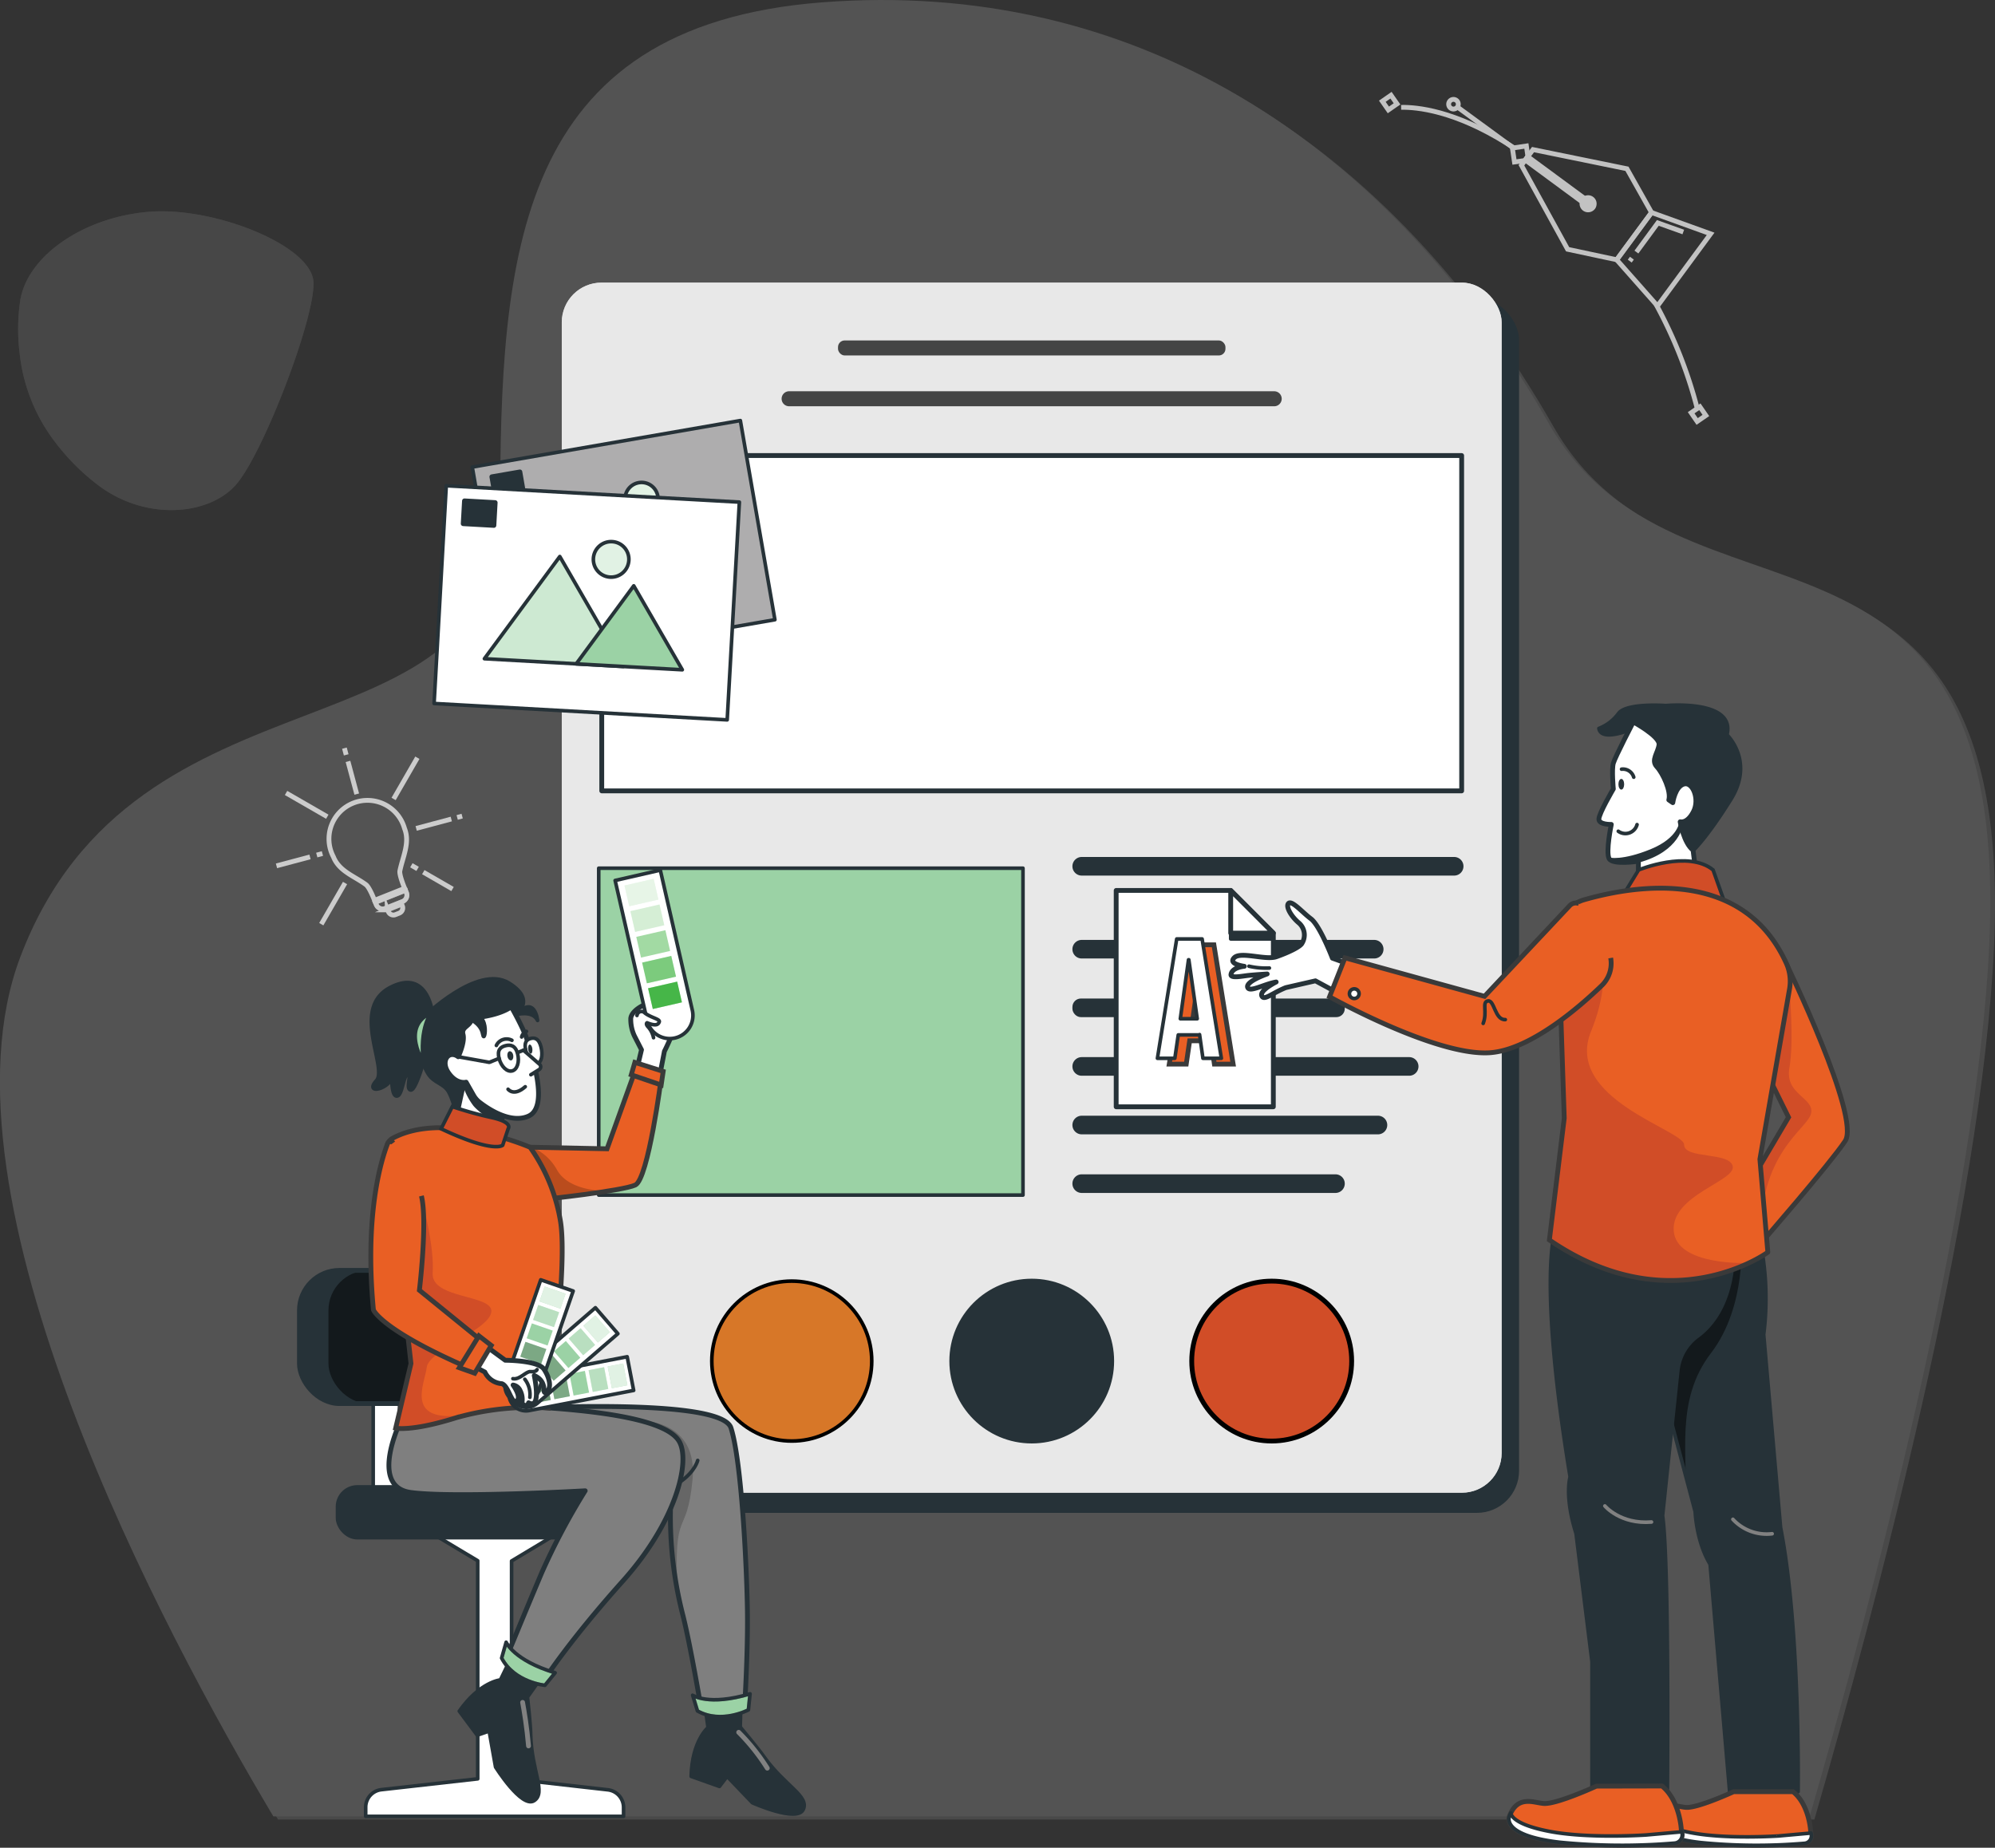 <svg xmlns="http://www.w3.org/2000/svg" xmlns:xlink="http://www.w3.org/1999/xlink" viewBox="0 0 414.61 384.04"><rect x="0" y="0" width="414.61" height="384.04" fill="#333333" stroke="none"/><defs><style>.cls-1,.cls-13{fill:#e8e8e8;}.cls-18,.cls-2,.cls-24,.cls-8{fill:#263238;}.cls-17,.cls-2,.cls-21,.cls-24,.cls-25,.cls-3,.cls-31,.cls-37,.cls-4,.cls-42,.cls-70,.cls-8{stroke:#263238;}.cls-17,.cls-2,.cls-21,.cls-22,.cls-24,.cls-25,.cls-3,.cls-38,.cls-4,.cls-42,.cls-70,.cls-8{stroke-linecap:round;stroke-linejoin:round;}.cls-15,.cls-17,.cls-2,.cls-21,.cls-22,.cls-3,.cls-31,.cls-37,.cls-70{stroke-width:0.75px;}.cls-3,.cls-37,.cls-42,.cls-7{fill:#9bd2a5;}.cls-10,.cls-11,.cls-17,.cls-4,.cls-58,.cls-72{fill:#fff;}.cls-27,.cls-5{fill:#e95f24;}.cls-30,.cls-5{stroke:#3a3a3a;}.cls-15,.cls-16,.cls-30,.cls-31,.cls-37,.cls-5,.cls-78,.cls-79,.cls-80{stroke-miterlimit:10;}.cls-46,.cls-49,.cls-50,.cls-53,.cls-6{fill:#46b649;}.cls-9{opacity:0.16;}.cls-11,.cls-46,.cls-77{opacity:0.7;}.cls-12{clip-path:url(#clip-path);}.cls-13{opacity:0.8;}.cls-14{fill:#444545;}.cls-15{fill:#d77728;}.cls-15,.cls-16{stroke:#000;}.cls-16,.cls-29,.cls-31{fill:#d14d27;}.cls-19{clip-path:url(#clip-path-2);}.cls-20,.cls-50,.cls-72,.cls-79{opacity:0.5;}.cls-21,.cls-22,.cls-25,.cls-30,.cls-38,.cls-78,.cls-79,.cls-80{fill:none;}.cls-22,.cls-38{stroke:#818181;}.cls-23{clip-path:url(#clip-path-3);}.cls-24{stroke-width:0.5px;}.cls-26{fill:#273238;}.cls-28{clip-path:url(#clip-path-4);}.cls-32{clip-path:url(#clip-path-5);}.cls-33{clip-path:url(#clip-path-6);}.cls-34{clip-path:url(#clip-path-7);}.cls-35,.cls-53,.cls-80{opacity:0.2;}.cls-36{clip-path:url(#clip-path-8);}.cls-37,.cls-49,.cls-58,.cls-61{opacity:0.3;}.cls-39{clip-path:url(#clip-path-9);}.cls-40{clip-path:url(#clip-path-10);}.cls-41{clip-path:url(#clip-path-11);}.cls-43{clip-path:url(#clip-path-12);}.cls-44{opacity:0.13;}.cls-45{clip-path:url(#clip-path-13);}.cls-47{opacity:0.23;}.cls-48{clip-path:url(#clip-path-14);}.cls-51{opacity:0.71;}.cls-52{clip-path:url(#clip-path-15);}.cls-54{clip-path:url(#clip-path-16);}.cls-55{clip-path:url(#clip-path-17);}.cls-56{clip-path:url(#clip-path-18);}.cls-57{clip-path:url(#clip-path-19);}.cls-59{clip-path:url(#clip-path-20);}.cls-60{clip-path:url(#clip-path-21);}.cls-62{clip-path:url(#clip-path-22);}.cls-63{clip-path:url(#clip-path-23);}.cls-64{clip-path:url(#clip-path-24);}.cls-65{clip-path:url(#clip-path-25);}.cls-66{clip-path:url(#clip-path-26);}.cls-67{clip-path:url(#clip-path-27);}.cls-68{clip-path:url(#clip-path-28);}.cls-69{clip-path:url(#clip-path-29);}.cls-70{fill:#aeadae;}.cls-71{clip-path:url(#clip-path-30);}.cls-73{clip-path:url(#clip-path-31);}.cls-74{clip-path:url(#clip-path-32);}.cls-75{clip-path:url(#clip-path-33);}.cls-76{opacity:0.1;}.cls-78,.cls-79,.cls-80{stroke:#fff;}</style><clipPath id="clip-path"><rect class="cls-1" x="116.75" y="58.74" width="195.33" height="251.51" rx="8.26"/></clipPath><clipPath id="clip-path-2"><path class="cls-2" d="M337.44,258.09l14.86,56.1s.21,6.19,3.1,10.93l4.06,47.27s3.09,4.75,14.23,0c0,0,.48-33.86-3.64-54.9l-3.51-40.1a60.25,60.25,0,0,0-.62-18.91Z"/></clipPath><clipPath id="clip-path-3"><path class="cls-4" d="M340.5,182.18V179s-5.36.83-6.09-.55.46-7.1.46-7.1-2.58.09-2.58-1.1,3-6.27,3-6.27-.37-4.06,0-5.35,4.15-8.58,4.15-8.58,5.53,3,5.35,4.7-1.75,3.23-.46,4.61,3,5.12,2.49,6.9l.83.57s.46-3.32,2.3-3.87,3.32,3.14,2,5.72-2.77,2.12-2.77,2.12.74,4.42,2.68,5.9l.58,4.61Z"/></clipPath><clipPath id="clip-path-4"><path class="cls-5" d="M371.18,200.17s15.58,32.08,12.28,37-17.54,21.27-17.54,21.27l-5.78-6.6,11.56-19.62-6-12.16S363,210.56,371.18,200.17Z"/></clipPath><clipPath id="clip-path-5"><path class="cls-5" d="M322,257.72l3.09-25.31-1.26-38a7.46,7.46,0,0,1,5.39-7.4c10.48-3,32.92-6.76,42,13.16a9.1,9.1,0,0,1,.7,5.32l-6.17,35.45,1.65,19.33S347.28,275.05,322,257.72Z"/></clipPath><clipPath id="clip-path-6"><rect class="cls-8" x="62.23" y="264.04" width="36.14" height="27.68" rx="8.32"/></clipPath><clipPath id="clip-path-7"><path class="cls-4" d="M100.41,293.11s49.26-3.3,51.5,3.66,3.3,29.23,3.42,38.07-.59,20-.59,20a15.72,15.72,0,0,1-9.07,0s-2.17-12.84-3.74-19.09A82,82,0,0,1,139.65,308s-47.2,7.11-47.46-1.14S100.41,293.11,100.41,293.11Z"/></clipPath><clipPath id="clip-path-8"><path class="cls-3" d="M155.88,352.05l-.34,3.34s-5.63,3-10.59.22l-1-3.27S147.28,354.64,155.88,352.05Z"/></clipPath><clipPath id="clip-path-9"><path class="cls-4" d="M83.43,295s-7,14,1.95,15.2,36.24-.35,36.24-.35a137.55,137.55,0,0,0-9.07,17.12c-3.54,8.37-7.08,17-7.08,17s1.54,4.13,7.78,4.95c0,0,5.07-7.9,16.15-20.27s14.14-24.75,11.79-29-14.62-6.54-34.42-7.45Z"/></clipPath><clipPath id="clip-path-10"><path class="cls-3" d="M115.37,347.68l-2.12,2.6s-6.36-.59-9-5.66l.94-3.3S106.77,345.09,115.37,347.68Z"/></clipPath><clipPath id="clip-path-11"><polygon class="cls-4" points="103.72 236.22 104.78 230.03 96.8 223.16 94.54 233.52 103.72 236.22"/></clipPath><clipPath id="clip-path-12"><path class="cls-5" d="M110.16,238.44l16,.33,6-16.67,5.28,1.85s-2.71,21.1-5.41,22.35-19.22,3-19.22,3S107.69,243.7,110.16,238.44Z"/></clipPath><clipPath id="clip-path-13"><rect class="cls-6" x="130.2" y="183.3" width="6.21" height="4.42" transform="translate(-38.02 34.41) rotate(-12.89)"/></clipPath><clipPath id="clip-path-14"><rect class="cls-6" x="131.42" y="188.64" width="6.21" height="4.42" transform="translate(-39.18 34.81) rotate(-12.89)"/></clipPath><clipPath id="clip-path-15"><rect class="cls-6" x="133.86" y="199.32" width="6.21" height="4.42" transform="translate(-41.5 35.63) rotate(-12.89)"/></clipPath><clipPath id="clip-path-16"><rect class="cls-6" x="135.09" y="204.66" width="6.21" height="4.42" transform="translate(-42.66 36.04) rotate(-12.89)"/></clipPath><clipPath id="clip-path-17"><path class="cls-5" d="M80.41,238.79l5,44.62-3.18,13.42s3.33.75,12.6-2.17a56.13,56.13,0,0,1,19.16-2s4.1-29.71,2.46-39a37.17,37.17,0,0,0-6.28-15.2s-17.78-7.78-28.64-1.84A2.22,2.22,0,0,0,80.41,238.79Z"/></clipPath><clipPath id="clip-path-18"><rect class="cls-7" x="126.05" y="284.33" width="4.6" height="3.28" transform="translate(384.91 105.9) rotate(79.11)"/></clipPath><clipPath id="clip-path-19"><rect class="cls-7" x="122.07" y="285.09" width="4.6" height="3.28" transform="translate(382.44 110.43) rotate(79.11)"/></clipPath><clipPath id="clip-path-20"><rect class="cls-7" x="114.1" y="286.63" width="4.6" height="3.28" transform="translate(377.48 119.49) rotate(79.11)"/></clipPath><clipPath id="clip-path-21"><rect class="cls-7" x="110.12" y="287.39" width="4.6" height="3.28" transform="translate(375 124.03) rotate(79.11)"/></clipPath><clipPath id="clip-path-22"><rect class="cls-7" x="121.7" y="274.58" width="4.6" height="3.28" transform="translate(251.63 1.66) rotate(49.11)"/></clipPath><clipPath id="clip-path-23"><rect class="cls-7" x="118.64" y="277.23" width="4.6" height="3.28" transform="translate(252.58 4.89) rotate(49.11)"/></clipPath><clipPath id="clip-path-24"><rect class="cls-7" x="112.5" y="282.54" width="4.6" height="3.28" transform="translate(254.48 11.36) rotate(49.11)"/></clipPath><clipPath id="clip-path-25"><rect class="cls-7" x="109.44" y="285.2" width="4.6" height="3.28" transform="translate(255.43 14.6) rotate(49.11)"/></clipPath><clipPath id="clip-path-26"><rect class="cls-7" x="112.53" y="268.05" width="4.6" height="3.28" transform="translate(94.62 -22.73) rotate(19.11)"/></clipPath><clipPath id="clip-path-27"><rect class="cls-7" x="111.2" y="271.89" width="4.6" height="3.28" transform="translate(95.8 -22.08) rotate(19.11)"/></clipPath><clipPath id="clip-path-28"><rect class="cls-7" x="108.54" y="279.55" width="4.6" height="3.28" transform="translate(98.16 -20.79) rotate(19.11)"/></clipPath><clipPath id="clip-path-29"><rect class="cls-7" x="107.22" y="283.38" width="4.6" height="3.28" transform="translate(99.34 -20.15) rotate(19.11)"/></clipPath><clipPath id="clip-path-30"><polygon class="cls-3" points="113.83 128.06 123.53 105.45 140.37 123.37 113.83 128.06"/></clipPath><clipPath id="clip-path-31"><path class="cls-3" d="M136.71,103.12a3.43,3.43,0,1,1-4-2.79A3.43,3.43,0,0,1,136.71,103.12Z"/></clipPath><clipPath id="clip-path-32"><polygon class="cls-3" points="100.67 136.91 116.34 115.67 129.55 138.52 100.67 136.91"/></clipPath><clipPath id="clip-path-33"><path class="cls-3" d="M130.69,116.47a3.69,3.69,0,1,1-3.47-3.89A3.67,3.67,0,0,1,130.69,116.47Z"/></clipPath></defs><g id="Layer_2" data-name="Layer 2"><g id="Layer_2-2" data-name="Layer 2"><g class="cls-9"><path class="cls-10" d="M321.82,87.93C288.06,28.62,235-4.43,170.94.48s-67,52.77-67,106.37c0,53-75.64,28.27-99.76,92.16C-14.58,248.8,34.3,339.77,56.81,377.53H376.09c12.39-42.8,34.9-127,37.34-181.53C417.82,98,348.76,135.25,321.82,87.93Z"/><path class="cls-11" d="M322.8,88.58C289,29.27,235.92-3.78,171.92,1.13S105,53.9,105,107.5c0,53-75.65,28.27-99.76,92.16C-13.6,249.45,35.28,340.42,57.78,378.18H377.07c12.38-42.8,34.9-127,37.34-181.53C418.79,98.64,349.73,135.9,322.8,88.58Z"/></g><rect class="cls-8" x="119.87" y="62.43" width="195.33" height="251.51" rx="8.26"/><rect class="cls-1" x="116.75" y="58.74" width="195.33" height="251.51" rx="8.26"/><g class="cls-12"><rect class="cls-13" x="116.75" y="58.74" width="195.33" height="251.51" rx="8.26"/></g><rect class="cls-4" x="125.06" y="94.68" width="178.71" height="69.7"/><rect class="cls-3" x="124.43" y="180.45" width="88.17" height="67.94"/><rect class="cls-14" x="174.16" y="70.76" width="80.52" height="3.12" rx="1.38"/><path class="cls-2" d="M302.21,181.61h-77.4a1.56,1.56,0,0,1-1.56-1.56h0a1.56,1.56,0,0,1,1.56-1.56h77.4a1.56,1.56,0,0,1,1.56,1.56h0A1.56,1.56,0,0,1,302.21,181.61Z"/><path class="cls-2" d="M285.59,198.84H224.81a1.55,1.55,0,0,1-1.56-1.55h0a1.56,1.56,0,0,1,1.56-1.56h60.78a1.56,1.56,0,0,1,1.56,1.56h0A1.55,1.55,0,0,1,285.59,198.84Z"/><rect class="cls-2" x="223.25" y="207.91" width="55.85" height="3.12" rx="1.38"/><path class="cls-2" d="M292.86,223.21H224.81a1.56,1.56,0,0,1-1.56-1.56h0a1.56,1.56,0,0,1,1.56-1.56h68.05a1.56,1.56,0,0,1,1.56,1.56h0A1.56,1.56,0,0,1,292.86,223.21Z"/><path class="cls-2" d="M286.37,235.39H224.81a1.56,1.56,0,0,1-1.56-1.56h0a1.56,1.56,0,0,1,1.56-1.56h61.56a1.56,1.56,0,0,1,1.56,1.56h0A1.56,1.56,0,0,1,286.37,235.39Z"/><path class="cls-2" d="M277.54,247.57H224.81a1.56,1.56,0,0,1-1.56-1.56h0a1.56,1.56,0,0,1,1.56-1.56h52.73A1.56,1.56,0,0,1,279.1,246h0A1.56,1.56,0,0,1,277.54,247.57Z"/><path class="cls-14" d="M264.81,84.44H164a1.56,1.56,0,0,1-1.56-1.56h0A1.56,1.56,0,0,1,164,81.32H264.81a1.56,1.56,0,0,1,1.56,1.56h0A1.56,1.56,0,0,1,264.81,84.44Z"/><circle class="cls-8" cx="214.42" cy="282.89" r="16.62"/><circle class="cls-15" cx="164.55" cy="282.89" r="16.62"/><circle class="cls-16" cx="264.29" cy="282.89" r="16.62"/><polygon class="cls-4" points="264.63 230.04 231.97 230.04 231.97 185.07 255.77 185.07 264.63 193.93 264.63 230.04"/><polygon class="cls-2" points="255.77 185.07 255.77 185.07 255.77 186.29 255.77 195.15 264.63 195.15 264.63 193.93 255.77 185.07"/><polygon class="cls-4" points="255.77 193.94 264.63 193.94 255.77 185.07 255.77 193.94"/><path class="cls-5" d="M247,196.37h5.28l4,24.8h-3.9l-.71-4.92v.07h-4.43l-.71,4.85H243ZM251.24,213l-1.74-12.26h-.07L247.73,213Z"/><path class="cls-17" d="M244.55,195.15h5.28l4,24.81H250l-.7-4.93v.07h-4.43l-.71,4.86h-3.62Zm4.26,16.59-1.74-12.26H247l-1.7,12.26Z"/><path class="cls-18" d="M337.44,258.09l14.86,56.1s.21,6.19,3.1,10.93l4.06,47.27s3.09,4.75,14.23,0c0,0,.48-33.86-3.64-54.9l-3.51-40.1a60.25,60.25,0,0,0-.62-18.91Z"/><g class="cls-19"><path class="cls-20" d="M361.86,257.17s1.3,14.18-6.28,24.07-4.72,21.19-5.27,32.6S342.47,284,342.47,284l11.28-28.19Z"/></g><path class="cls-21" d="M337.44,258.09l14.86,56.1s.21,6.19,3.1,10.93l4.06,47.27s3.09,4.75,14.23,0c0,0,.48-33.86-3.64-54.9l-3.51-40.1a60.25,60.25,0,0,0-.62-18.91Z"/><path class="cls-5" d="M360.3,372.39s-7.15,3.29-9.72,3.27c-1.76,0-5-1.77-6.63,2.34,0,0-1.87,3.64,9.44,4.95a118,118,0,0,0,21.62.16,1.57,1.57,0,0,0,1.42-1.86l-.14-.73s-.28-5.42-3.65-8.13Z"/><path class="cls-17" d="M351.36,380.9c-7.35-1.44-7.16-3.45-7.16-3.45h0a4.93,4.93,0,0,0-.25.56s-1.87,3.64,9.44,4.95a118,118,0,0,0,21.62.16,1.57,1.57,0,0,0,1.42-1.86l-.06-.27-6.71.6S358.71,382.33,351.36,380.9Z"/><path class="cls-22" d="M360.14,315.78a9.53,9.53,0,0,0,8.15,3"/><path class="cls-2" d="M323.21,255.8s-3.71,9.69,3.1,51.17c0,0-1.24,3.92,1.23,11.76l3.31,26.61v26.41s2.26,5.57,15.68,0c0,0,.41-46.83-1-56.74l3.17-30.22a10.16,10.16,0,0,1,4.14-7.11c2.94-2.17,6.73-6.72,7.34-15.94Z"/><path class="cls-5" d="M331.77,371.24s-7.9,3.63-10.73,3.61c-1.94,0-5.57-2-7.32,2.58,0,0-2.06,4,10.42,5.46a131.08,131.08,0,0,0,23.87.18,1.73,1.73,0,0,0,1.56-2.05l-.16-.81s-.31-6-4-9Z"/><path class="cls-17" d="M321.9,380.62c-8.11-1.58-7.9-3.81-7.9-3.81h0c-.1.2-.19.4-.28.63,0,0-2.06,4,10.42,5.46a131.08,131.08,0,0,0,23.87.18,1.73,1.73,0,0,0,1.56-2.05l-.06-.3-7.41.66S330,382.21,321.9,380.62Z"/><path class="cls-22" d="M333.53,313s3.23,3.87,9.69,3.34"/><path class="cls-2" d="M339.48,151.4s-6.67,3-7.19,0a9.18,9.18,0,0,0,4.06-3.1c1.61-2.27,9.87-1.65,9.87-1.65s14.54-1.36,12.69,6.08c0,0,5.77,5.45.82,13.41s-7.8,10.6-7.8,10.6L347,176,340.13,155Z"/><path class="cls-10" d="M340.5,182.18V179s-5.36.83-6.09-.55.46-7.1.46-7.1-2.58.09-2.58-1.1,3-6.27,3-6.27-.37-4.06,0-5.35,4.15-8.58,4.15-8.58,5.53,3,5.35,4.7-1.75,3.23-.46,4.61,3,5.12,2.49,6.9l.83.57s.46-3.32,2.3-3.87,3.32,3.14,2,5.72-2.77,2.12-2.77,2.12.74,4.42,2.68,5.9l.58,4.61Z"/><g class="cls-23"><path class="cls-24" d="M334.41,178.49s2.73.69,8.71-1.75,6.13-5.9,6.13-5.9l.27.47s-.52,5.43-9,7.73c-6.87,1.86-6.87.52-6.87.52Z"/></g><path class="cls-25" d="M340.5,182.18V179s-5.36.83-6.09-.55.46-7.1.46-7.1-2.58.09-2.58-1.1,3-6.27,3-6.27-.37-4.06,0-5.35,4.15-8.58,4.15-8.58,5.53,3,5.35,4.7-1.75,3.23-.46,4.61,3,5.12,2.49,6.9l.83.57s.46-3.32,2.3-3.87,3.32,3.14,2,5.72-2.77,2.12-2.77,2.12.74,4.42,2.68,5.9l.58,4.61Z"/><path class="cls-21" d="M340.22,171.39a2.51,2.51,0,0,1-3.9,1.38"/><path class="cls-21" d="M337,159.87a2.34,2.34,0,0,1,2.53,1.66"/><path class="cls-26" d="M336.35,163c0,.61.26,1.11.6,1.11s.59-.5.59-1.11-.26-1.11-.59-1.11S336.35,162.39,336.35,163Z"/><path class="cls-27" d="M371.18,200.17s15.58,32.08,12.28,37-17.54,21.27-17.54,21.27l-5.78-6.6,11.56-19.62-6-12.16S363,210.56,371.18,200.17Z"/><g class="cls-28"><path class="cls-29" d="M371.88,205.49s1,10.9,0,16.47,5.26,6.17,4.5,9.48-11.08,8.13-10.46,27-7-32.18-7-32.18l5.57-20.12,3.92-5.27Z"/></g><path class="cls-30" d="M371.18,200.17s15.58,32.08,12.28,37-17.54,21.27-17.54,21.27l-5.78-6.6,11.56-19.62-6-12.16S363,210.56,371.18,200.17Z"/><path class="cls-31" d="M336.83,186.88l3.71-6.07s10.32-4.22,15.48,0l2.89,8.14Z"/><path class="cls-27" d="M322,257.72l3.09-25.31-1.26-38a7.46,7.46,0,0,1,5.39-7.4c10.48-3,32.92-6.76,42,13.16a9.1,9.1,0,0,1,.7,5.32l-6.17,35.45,1.65,19.33S347.28,275.05,322,257.72Z"/><g class="cls-32"><path class="cls-29" d="M330.67,193.06s5.75,7.21,0,21.27S350,234.89,350,237.92s9.49,1.43,10.11,4.49-12.79,6-12.27,13.39,15.57,6.7,15.57,6.7l-9.07,9.39-32.09-.82-15-15.27,10.11-29.5,4.77-23.25,1.6-8.64Z"/></g><path class="cls-30" d="M322,257.72l3.09-25.31-1.26-38a7.46,7.46,0,0,1,5.39-7.4c10.48-3,32.92-6.76,42,13.16a9.1,9.1,0,0,1,.7,5.32l-6.17,35.45,1.65,19.33S347.28,275.05,322,257.72Z"/><path class="cls-4" d="M286.83,202.73l-9.92-3.58s-2.6-6.79-4.47-8.19-4.14-4.11-4.74-3.09c-.43.74.71,2.69,2.29,4a3.31,3.31,0,0,1,.62,4.15c-.34.8-3.11,2.05-5.34,2.83s-7.4-1.15-8.76.2,2.09,1.79,2.09,1.79-2.54.19-2.77,1.69c-.13.88,2.4.33,3.66.2s3.86-.3,3.86-.3-4.39,1.52-4.07,2.74,3.39-.63,5.94-1.07c0,0-3.42,1.7-3,2.85s2.1-.51,5-1.68l6.16-1.41,10,5.41Z"/><path class="cls-21" d="M259.56,200.82a15.9,15.9,0,0,0,4.25.38"/><path class="cls-5" d="M328.14,187.81a1.73,1.73,0,0,0-1.91.42l-17.71,18.85-29-8-3.21,8.09s22,12.32,33.21,11.64c8.49-.52,18.88-9.65,23.39-14a6.41,6.41,0,0,0,1.83-5.7"/><path class="cls-17" d="M282.43,206.34a1,1,0,1,1-1.13-.8A1,1,0,0,1,282.43,206.34Z"/><path class="cls-21" d="M308.24,212.71c.94-2.43-.35-4.44,1-4.67s1.42,4,3.6,3.88"/><path class="cls-17" d="M126.32,372l-20-2.26V324.44l10.28-6.18V316H89v2.24l10.28,6.15v45.33l-20,2.25A3.67,3.67,0,0,0,76,375.65v1.86h53.59v-1.87A3.68,3.68,0,0,0,126.32,372Z"/><rect class="cls-17" x="77.56" y="289.46" width="5.47" height="24.87"/><rect class="cls-8" x="70.27" y="309.17" width="65.05" height="10.3" rx="3.99"/><rect class="cls-18" x="62.23" y="264.04" width="36.14" height="27.68" rx="8.32"/><g class="cls-33"><rect class="cls-20" x="68.26" y="264.04" width="36.14" height="27.68" rx="8.32"/></g><rect class="cls-25" x="62.23" y="264.04" width="36.14" height="27.68" rx="8.32"/><path class="cls-21" d="M123.76,307.61a22.89,22.89,0,0,1,5.64-3.3"/><path class="cls-21" d="M127.16,302.42s-5.75,4.72-4.58,5.43"/><path class="cls-2" d="M145.36,346.49l1.79,12.57s-3.34,2.73-3.51,10.15l5.88,2.09,1.59-2.09,5.25,5.48s9.31,4.19,10.58,1.39-3.86-4.88-8.2-11c-1.13-1.61-4.9-6.13-4.9-6.13l.38-13.12Z"/><path class="cls-10" d="M100.41,293.11s49.26-3.3,51.5,3.66,3.3,29.23,3.42,38.07-.59,20-.59,20a15.72,15.72,0,0,1-9.07,0s-2.17-12.84-3.74-19.09A82,82,0,0,1,139.65,308s-47.2,7.11-47.46-1.14S100.41,293.11,100.41,293.11Z"/><g class="cls-34"><path class="cls-20" d="M100.41,293.11s49.26-3.3,51.5,3.66,3.3,29.23,3.42,38.07-.59,20-.59,20a15.72,15.72,0,0,1-9.07,0s-2.17-12.84-3.74-19.09A82,82,0,0,1,139.65,308s-47.2,7.11-47.46-1.14S100.41,293.11,100.41,293.11Z"/><path class="cls-35" d="M133.3,295.28s11.85-.16,10.62,12.33-4,5.14-3.1,23.23-9.63-16.76-9.63-16.76V298.25Z"/></g><path class="cls-25" d="M100.41,293.11s49.26-3.3,51.5,3.66,3.3,29.23,3.42,38.07-.59,20-.59,20a15.72,15.72,0,0,1-9.07,0s-2.17-12.84-3.74-19.09A82,82,0,0,1,139.65,308s-47.2,7.11-47.46-1.14S100.41,293.11,100.41,293.11Z"/><path class="cls-21" d="M145,303.54s-.51,2.29-3.7,4.5"/><path class="cls-7" d="M155.88,352.05l-.34,3.34s-5.63,3-10.59.22l-1-3.27S147.28,354.64,155.88,352.05Z"/><g class="cls-36"><path class="cls-37" d="M155.88,352.05l-.34,3.34s-5.63,3-10.59.22l-1-3.27S147.28,354.64,155.88,352.05Z"/></g><path class="cls-21" d="M155.88,352.05l-.34,3.34s-5.63,3-10.59.22l-1-3.27S147.28,354.64,155.88,352.05Z"/><path class="cls-38" d="M153.52,360.05a42.69,42.69,0,0,1,5.94,7.45"/><path class="cls-2" d="M109.54,337.7,104,349.15s-4.29.41-8.55,6.5l3.73,5,2.48-.86,1.33,7.48s5.42,8.65,8,7-.51-6.2-.7-13.72c0-2-.67-7.82-.67-7.82l7.6-10.7Z"/><path class="cls-10" d="M83.43,295s-7,14,1.95,15.2,36.24-.35,36.24-.35a137.55,137.55,0,0,0-9.07,17.12c-3.54,8.37-7.08,17-7.08,17s1.54,4.13,7.78,4.95c0,0,5.07-7.9,16.15-20.27s14.14-24.75,11.79-29-14.62-6.54-34.42-7.45Z"/><g class="cls-39"><path class="cls-20" d="M83.43,295s-7,14,1.95,15.2,36.24-.35,36.24-.35a137.55,137.55,0,0,0-9.07,17.12c-3.54,8.37-7.08,17-7.08,17s1.54,4.13,7.78,4.95c0,0,5.07-7.9,16.15-20.27s14.14-24.75,11.79-29-14.62-6.54-34.42-7.45Z"/></g><path class="cls-25" d="M83.43,295s-7,14,1.95,15.2,36.24-.35,36.24-.35a137.55,137.55,0,0,0-9.07,17.12c-3.54,8.37-7.08,17-7.08,17s1.54,4.13,7.78,4.95c0,0,5.07-7.9,16.15-20.27s14.14-24.75,11.79-29-14.62-6.54-34.42-7.45Z"/><path class="cls-7" d="M115.37,347.68l-2.12,2.6s-6.36-.59-9-5.66l.94-3.3S106.77,345.09,115.37,347.68Z"/><g class="cls-40"><path class="cls-37" d="M115.37,347.68l-2.12,2.6s-6.36-.59-9-5.66l.94-3.3S106.77,345.09,115.37,347.68Z"/></g><path class="cls-21" d="M115.37,347.68l-2.12,2.6s-6.36-.59-9-5.66l.94-3.3S106.77,345.09,115.37,347.68Z"/><path class="cls-38" d="M108.61,353.83c.32,1.73.91,5.25,1.23,9.05"/><path class="cls-8" d="M106.06,211.44s6.08-3-.32-7-17.58,7-17.58,7l-1.08,5.17s.47,4.12,2,6.51c1.19,1.92,3.3,1.94,4.31,3.85,1.53,2.9,1,5,2.6,3.69,3.91-3.14,5.16-15.71,5.16-15.71Z"/><polygon class="cls-10" points="103.72 236.22 104.78 230.03 96.8 223.16 94.54 233.52 103.72 236.22"/><g class="cls-41"><path class="cls-24" d="M96,223.88a14.13,14.13,0,0,0,2.59,5.81c1.94,2.25,7,4.92,7,4.92l.43-4.26-7.93-6-1.33-1.14Z"/></g><polygon class="cls-25" points="103.72 236.22 104.78 230.03 96.8 223.16 94.54 233.52 103.72 236.22"/><path class="cls-10" d="M106.26,209.27s3.63,6.35,3.55,8.18c0,0,4.74,12.49,0,14.54-3.71,1.62-8.34-1.5-10.16-2.91a4.82,4.82,0,0,1-1.23-1.43l-1.55-2.73s-1.9.55-3.64-1.92,0-4.83,2-3.36c0,0,1.44-3,1-4.65s1.72-1.67,1.81-3.42C98,211.57,103.17,211.38,106.26,209.27Z"/><path class="cls-25" d="M106.26,209.27s3.63,6.35,3.55,8.18c0,0,4.74,12.49,0,14.54-3.71,1.62-8.34-1.5-10.16-2.91a4.82,4.82,0,0,1-1.23-1.43l-1.55-2.73s-1.9.55-3.64-1.92,0-4.83,2-3.36c0,0,1.44-3,1-4.65s1.72-1.67,1.81-3.42C98,211.57,103.17,211.38,106.26,209.27Z"/><path class="cls-21" d="M105.59,226.39s1.18,1.59,3.57-.52"/><path class="cls-21" d="M107.57,219c.44,1.7-.07,3.31-1.13,3.58s-2.28-.89-2.72-2.6.27-2.37,1.33-2.64S107.13,217.29,107.57,219Z"/><path class="cls-17" d="M112.43,217.58c.44,1.71.09,3.28-.78,3.5s-1.93-1-2.36-2.69.11-2.33,1-2.55S112,215.88,112.43,217.58Z"/><path class="cls-21" d="M103.16,217.29a2.36,2.36,0,0,1,3.23-1.07"/><path class="cls-21" d="M108.41,215.53a1.62,1.62,0,0,1,1-1.16"/><polyline class="cls-21" points="103.72 219.98 101.7 220.8 95.22 219.64"/><line class="cls-21" x1="109.22" y1="218.11" x2="107.6" y2="218.76"/><path class="cls-18" d="M106.67,219.4c.06.54-.16,1-.49,1s-.66-.37-.73-.91.16-1,.5-1S106.61,218.86,106.67,219.4Z"/><path class="cls-18" d="M110.64,218c.06.53-.09,1-.33,1s-.48-.37-.54-.9.08-1,.32-1S110.57,217.44,110.64,218Z"/><path class="cls-17" d="M108.8,218.29l3.34,2.92a.69.69,0,0,1-.09,1.09l-1.72,1.07"/><path class="cls-8" d="M89.92,211.66s-.58-10.55-8.77-6.31-.37,16.58-2.82,19.31,2.24,1.51,2.82-.47.11,3.3,1.24,3.49,1.32-4.52,2.35-4.52-.28,2.93.57,3.26,2.82-5.76,3.39-9.13A53.4,53.4,0,0,1,89.92,211.66Z"/><path class="cls-42" d="M89.92,210.23s-2.86,3.18-1.74,11.08C88.18,221.31,82.64,213.28,89.92,210.23Z"/><path class="cls-2" d="M96.71,211.44s3.17.89,3.61,3.51S102.23,208.93,96.71,211.44Z"/><path class="cls-2" d="M107.24,210.89s3.45-1,4.48,1.21C111.72,212.1,111.21,206.66,107.24,210.89Z"/><path class="cls-4" d="M134.51,208.61c.7-.19,1.42.72,1.42.72.75-1.27,1.93.84,1.93.84,1-1.22,1.51,1.45,1.51,1.45s1.06-.24.93,1.1c-.16,1.76-2.22,5.79-2.22,5.79l-1.32,6.82-5-.59,1.56-6.55-1.47-2.87a8.13,8.13,0,0,1-.76-3.69C131.31,210,133.81,208.8,134.51,208.61Z"/><path class="cls-17" d="M134.52,210.24s1.49,3.13,1.31,0c0,0,1.08,3.86,1.77.73,0,0-.42,3.61,1.05,1.56,0,0-.62,1.08-.35,1.58s1.07-.33,1.07-.33"/><path class="cls-27" d="M110.16,238.44l16,.33,6-16.67,5.28,1.85s-2.71,21.1-5.41,22.35-19.22,3-19.22,3S107.69,243.7,110.16,238.44Z"/><g class="cls-43"><path class="cls-35" d="M108.8,237.9a10.61,10.61,0,0,1,7,5.33c2.74,4.71,10.77,4.28,10.77,4.28l2.8,3.91-11.68,4.05-8.59-2.92-4.35-8.48v-2.45Z"/></g><path class="cls-30" d="M110.16,238.44l16,.33,6-16.67,5.28,1.85s-2.71,21.1-5.41,22.35-19.22,3-19.22,3S107.69,243.7,110.16,238.44Z"/><polygon class="cls-5" points="131.19 223.39 137.41 225.51 137.83 222.68 131.94 220.81 131.19 223.39"/><path class="cls-17" d="M140.27,215.74h0a4.81,4.81,0,0,1-5.77-3.62L127.84,183l9.39-2.15L143.89,210A4.81,4.81,0,0,1,140.27,215.74Z"/><g class="cls-44"><rect class="cls-6" x="130.2" y="183.3" width="6.21" height="4.42" transform="translate(-38.02 34.41) rotate(-12.89)"/><g class="cls-45"><rect class="cls-46" x="130.2" y="183.3" width="6.21" height="4.42" transform="translate(-38.02 34.41) rotate(-12.89)"/></g></g><g class="cls-47"><rect class="cls-6" x="131.42" y="188.64" width="6.21" height="4.42" transform="translate(-39.18 34.81) rotate(-12.89)"/><g class="cls-48"><rect class="cls-49" x="131.42" y="188.64" width="6.21" height="4.42" transform="translate(-39.18 34.81) rotate(-12.89)"/></g></g><rect class="cls-50" x="132.64" y="193.98" width="6.21" height="4.42" transform="translate(-40.34 35.22) rotate(-12.89)"/><g class="cls-51"><rect class="cls-6" x="133.86" y="199.32" width="6.21" height="4.42" transform="translate(-41.5 35.63) rotate(-12.89)"/><g class="cls-52"><rect class="cls-53" x="133.86" y="199.32" width="6.21" height="4.42" transform="translate(-41.5 35.63) rotate(-12.89)"/></g></g><rect class="cls-6" x="135.09" y="204.66" width="6.21" height="4.42" transform="translate(-42.66 36.04) rotate(-12.89)"/><g class="cls-54"><rect class="cls-49" x="135.09" y="204.66" width="6.21" height="4.42" transform="translate(-42.66 36.04) rotate(-12.89)"/></g><path class="cls-17" d="M132.38,211.06a.94.94,0,0,1,1.63-.52c1.29,1,3.19,1.26,3,1.84s-.7.94-2.54.2c0,0-.33.2.14.77a4.78,4.78,0,0,1,1.21,2.33"/><path class="cls-27" d="M80.41,238.79l5,44.62-3.18,13.42s3.33.75,12.6-2.17a56.13,56.13,0,0,1,19.16-2s4.1-29.71,2.46-39a37.17,37.17,0,0,0-6.28-15.2s-17.78-7.78-28.64-1.84A2.22,2.22,0,0,0,80.41,238.79Z"/><g class="cls-55"><path class="cls-29" d="M87.82,249.9s2.48,9.15,2.1,14.68,12.8,4.4,12.18,8.17-13,7.91-13.41,11.43-5,12.08,8.79,9.75S87.16,304.3,87.16,304.3l-21-4.29,7-18.47,7.18-30.65Z"/></g><path class="cls-30" d="M80.41,238.79l5,44.62-3.18,13.42s3.33.75,12.6-2.17a56.13,56.13,0,0,1,19.16-2s4.1-29.71,2.46-39a37.17,37.17,0,0,0-6.28-15.2s-17.78-7.78-28.64-1.84A2.22,2.22,0,0,0,80.41,238.79Z"/><path class="cls-31" d="M91.67,234.61,94,230a77.3,77.3,0,0,0,8.2,2.28c4.5,1,3.42,2.29,3.42,2.29l-1.15,3.46S102.71,239.81,91.67,234.61Z"/><path class="cls-25" d="M83,269.16s2.54-2,3.19-1.16-.71.58-1.73,3.5"/><path class="cls-17" d="M105.81,290.34h0a3.57,3.57,0,0,1,2.83-4.18l21.7-4.17,1.35,7L110,293.17A3.56,3.56,0,0,1,105.81,290.34Z"/><rect class="cls-7" x="126.05" y="284.33" width="4.6" height="3.28" transform="translate(384.91 105.9) rotate(79.11)"/><g class="cls-56"><rect class="cls-11" x="126.05" y="284.33" width="4.6" height="3.28" transform="translate(384.91 105.9) rotate(79.11)"/></g><rect class="cls-7" x="122.07" y="285.09" width="4.6" height="3.28" transform="translate(382.44 110.43) rotate(79.11)"/><g class="cls-57"><rect class="cls-58" x="122.07" y="285.09" width="4.6" height="3.28" transform="translate(382.44 110.43) rotate(79.11)"/></g><rect class="cls-7" x="118.09" y="285.86" width="4.6" height="3.28" transform="translate(379.96 114.96) rotate(79.11)"/><rect class="cls-7" x="114.1" y="286.63" width="4.6" height="3.28" transform="translate(377.48 119.49) rotate(79.11)"/><g class="cls-59"><rect class="cls-35" x="114.1" y="286.63" width="4.6" height="3.28" transform="translate(377.48 119.49) rotate(79.11)"/></g><rect class="cls-7" x="110.12" y="287.39" width="4.6" height="3.28" transform="translate(375 124.03) rotate(79.11)"/><g class="cls-60"><rect class="cls-61" x="110.12" y="287.39" width="4.6" height="3.28" transform="translate(375 124.03) rotate(79.11)"/></g><path class="cls-17" d="M106.66,291.27h0a3.57,3.57,0,0,1,.37-5l16.71-14.47,4.67,5.4L111.7,291.64A3.58,3.58,0,0,1,106.66,291.27Z"/><rect class="cls-7" x="121.7" y="274.58" width="4.6" height="3.28" transform="translate(251.63 1.66) rotate(49.11)"/><g class="cls-62"><rect class="cls-11" x="121.7" y="274.58" width="4.6" height="3.28" transform="translate(251.63 1.66) rotate(49.11)"/></g><rect class="cls-7" x="118.64" y="277.23" width="4.6" height="3.28" transform="translate(252.58 4.89) rotate(49.11)"/><g class="cls-63"><rect class="cls-58" x="118.64" y="277.23" width="4.6" height="3.28" transform="translate(252.58 4.89) rotate(49.11)"/></g><rect class="cls-7" x="115.57" y="279.89" width="4.6" height="3.28" transform="translate(253.53 8.13) rotate(49.11)"/><rect class="cls-7" x="112.5" y="282.54" width="4.6" height="3.28" transform="translate(254.48 11.36) rotate(49.11)"/><g class="cls-64"><rect class="cls-35" x="112.5" y="282.54" width="4.6" height="3.28" transform="translate(254.48 11.36) rotate(49.11)"/></g><rect class="cls-7" x="109.44" y="285.2" width="4.6" height="3.28" transform="translate(255.43 14.6) rotate(49.11)"/><g class="cls-65"><rect class="cls-61" x="109.44" y="285.2" width="4.6" height="3.28" transform="translate(255.43 14.6) rotate(49.11)"/></g><path class="cls-17" d="M107.34,291.4h0a3.57,3.57,0,0,1-2.2-4.54L112.38,266l6.74,2.33-7.24,20.89A3.56,3.56,0,0,1,107.34,291.4Z"/><rect class="cls-7" x="112.53" y="268.05" width="4.6" height="3.28" transform="translate(94.62 -22.73) rotate(19.11)"/><g class="cls-66"><rect class="cls-11" x="112.53" y="268.05" width="4.6" height="3.28" transform="translate(94.62 -22.73) rotate(19.11)"/></g><rect class="cls-7" x="111.2" y="271.89" width="4.6" height="3.28" transform="translate(95.8 -22.08) rotate(19.11)"/><g class="cls-67"><rect class="cls-58" x="111.2" y="271.89" width="4.6" height="3.28" transform="translate(95.8 -22.08) rotate(19.11)"/></g><rect class="cls-7" x="109.87" y="275.72" width="4.6" height="3.28" transform="translate(96.98 -21.44) rotate(19.11)"/><rect class="cls-7" x="108.54" y="279.55" width="4.6" height="3.28" transform="translate(98.16 -20.79) rotate(19.11)"/><g class="cls-68"><rect class="cls-35" x="108.54" y="279.55" width="4.6" height="3.28" transform="translate(98.16 -20.79) rotate(19.11)"/></g><rect class="cls-7" x="107.22" y="283.38" width="4.6" height="3.28" transform="translate(99.34 -20.15) rotate(19.11)"/><g class="cls-69"><rect class="cls-61" x="107.22" y="283.38" width="4.6" height="3.28" transform="translate(99.34 -20.15) rotate(19.11)"/></g><path class="cls-4" d="M99,278.34l6,4.38s6.82,0,8.06,1.87,1.61,4,.48,4.72.57-2-2.51-3.42c0,0,1.57,7.19-1.17,5.66,0,0-.36,1.22-1.4.1a4,4,0,0,0-.37-2.64,1.94,1.94,0,0,0-1.46-1.14s1.94,2.65.66,3.37c-1,.58-1.6-3.22-3-3.65a4.25,4.25,0,0,1-3.53-2.42l-4.67-2.47Z"/><path class="cls-21" d="M110.12,290.43a5.19,5.19,0,0,0-1.05-3.76"/><path class="cls-21" d="M111.61,284.66s-.12.54-1.37.42c-.91-.08-2.25,1.75-3.65,1.47"/><path class="cls-5" d="M81.71,237.56a.67.67,0,0,0-1.17.16c-1.3,3.36-4.82,14.6-2.93,34.53,0,0,1.52,4.07,19.32,11.85l3.39-5.24L87.16,268.17s1.72-14.28.42-19.61"/><polygon class="cls-5" points="99.53 277.65 95.45 284.27 98.66 285.42 102.1 279.64 99.53 277.65"/><rect class="cls-70" x="102.23" y="91.86" width="56.85" height="42.24" transform="matrix(0.98, -0.17, 0.17, 0.98, -17.65, 24.43)"/><rect class="cls-8" x="103.43" y="98.62" width="5.95" height="4.42" transform="matrix(0.98, -0.17, 0.17, 0.98, -15.91, 20.03)"/><polygon class="cls-7" points="113.83 128.06 123.53 105.45 140.37 123.37 113.83 128.06"/><g class="cls-71"><polygon class="cls-72" points="113.83 128.06 123.53 105.45 140.37 123.37 113.83 128.06"/></g><polygon class="cls-21" points="113.83 128.06 123.53 105.45 140.37 123.37 113.83 128.06"/><polygon class="cls-3" points="131.37 124.96 138.76 107.7 151.63 121.38 131.37 124.96"/><path class="cls-7" d="M136.71,103.12a3.43,3.43,0,1,1-4-2.79A3.43,3.43,0,0,1,136.71,103.12Z"/><g class="cls-73"><path class="cls-11" d="M136.71,103.12a3.43,3.43,0,1,1-4-2.79A3.43,3.43,0,0,1,136.71,103.12Z"/></g><path class="cls-21" d="M136.71,103.12a3.43,3.43,0,1,1-4-2.79A3.43,3.43,0,0,1,136.71,103.12Z"/><rect class="cls-17" x="99.27" y="94.77" width="45.33" height="61.01" transform="translate(-9.95 240.04) rotate(-86.8)"/><rect class="cls-8" x="97.21" y="103.45" width="4.75" height="6.39" transform="translate(-12.45 200.13) rotate(-86.8)"/><polygon class="cls-7" points="100.67 136.91 116.34 115.67 129.55 138.52 100.67 136.91"/><g class="cls-74"><polygon class="cls-72" points="100.67 136.91 116.34 115.67 129.55 138.52 100.67 136.91"/></g><polygon class="cls-21" points="100.67 136.91 116.34 115.67 129.55 138.52 100.67 136.91"/><polygon class="cls-3" points="119.75 137.98 131.71 121.76 141.8 139.21 119.75 137.98"/><path class="cls-7" d="M130.69,116.47a3.69,3.69,0,1,1-3.47-3.89A3.67,3.67,0,0,1,130.69,116.47Z"/><g class="cls-75"><path class="cls-11" d="M130.69,116.47a3.69,3.69,0,1,1-3.47-3.89A3.67,3.67,0,0,1,130.69,116.47Z"/></g><path class="cls-21" d="M130.69,116.47a3.69,3.69,0,1,1-3.47-3.89A3.67,3.67,0,0,1,130.69,116.47Z"/><g class="cls-76"><path class="cls-10" d="M4.09,73.47a36.7,36.7,0,0,0,7.39,18.45,46.13,46.13,0,0,0,9.44,9.31c9.76,7,22.39,5.84,28-.35S65.44,66.33,65.15,58.69,44.68,43,31.21,44,5.87,52.92,4.23,62.3A40.27,40.27,0,0,0,4.09,73.47Z"/><path class="cls-11" d="M4.09,73.47a36.7,36.7,0,0,0,7.39,18.45,46.13,46.13,0,0,0,9.44,9.31c9.76,7,22.39,5.84,28-.35S65.44,66.33,65.15,58.69,44.68,43,31.21,44,5.87,52.92,4.23,62.3A40.27,40.27,0,0,0,4.09,73.47Z"/></g><g class="cls-77"><path class="cls-78" d="M352.73,84.91a94.45,94.45,0,0,0-8.59-21.7"/><path class="cls-78" d="M317.43,32.66l.14.1"/><path class="cls-78" d="M314.62,30.72c-.44-.3-.88-.58-1.33-.85h0c-11-6.9-18.85-7.62-22.1-7.56"/><rect class="cls-78" x="288.67" y="21.09" width="2.2" height="2.2" transform="matrix(0.82, -0.57, 0.57, 0.82, 38.55, 168.29)"/><rect class="cls-78" x="351.89" y="84.97" width="2.2" height="2.2" transform="translate(13.47 215.43) rotate(-34.56)"/><path class="cls-78" d="M329.37,41.3l1.34,1a.87.87,0,0,1-.16.43.89.89,0,0,1-.34.27l-1.35-1L317,33.26l.51-.7Z"/><path class="cls-78" d="M330.8,41.33a1.24,1.24,0,0,1,.5,1.21,1.18,1.18,0,0,1-.22.56,1.24,1.24,0,0,1-.45.38,1.27,1.27,0,1,1,.17-2.15Z"/><line class="cls-78" x1="314.49" y1="30.74" x2="302.87" y2="22.24"/><path class="cls-78" d="M302.89,21.09a1,1,0,1,1-1.38-.26A1,1,0,0,1,302.89,21.09Z"/><polygon class="cls-78" points="317.22 30.34 317.53 32.53 317.43 32.66 317.32 32.82 316.93 33.36 314.74 33.67 314.31 30.77 317.22 30.34"/><polygon class="cls-78" points="317.53 32.53 317.61 33.03 317.64 33.25 316.93 33.36 317.32 32.82 317.43 32.66 317.53 32.53"/><polygon class="cls-78" points="338.12 35.08 343.23 44.17 335.99 53.99 325.79 51.81 316.19 34.35 317.32 32.82 317.43 32.66 318.6 31.09 338.12 35.08"/><polygon class="cls-78" points="355.51 48.6 344.47 63.59 335.99 54 343.23 44.17 355.51 48.6"/><polyline class="cls-78" points="340.09 52.39 344.54 46.33 349.83 48.22"/><line class="cls-78" x1="338.7" y1="54.27" x2="339.15" y2="53.66"/></g><g class="cls-77"><path class="cls-78" d="M84.07,172.19a8,8,0,1,0-14.78,5.89c1.18,3,4.33,4,6.75,5.78.76.54,1.79,3.27,1.79,3.27l6.27-2.5s-1.14-2.69-1-3.6C83.69,178.09,85.25,175.15,84.07,172.19Z"/><path class="cls-78" d="M78.11,186.23h6.75a0,0,0,0,1,0,0v.52a1.42,1.42,0,0,1-1.42,1.42H79.53a1.42,1.42,0,0,1-1.42-1.42v-.52A0,0,0,0,1,78.11,186.23Z" transform="translate(-63.53 43.49) rotate(-21.74)"/><path class="cls-79" d="M78.11,186.23h6.75a0,0,0,0,1,0,0v.52a1.42,1.42,0,0,1-1.42,1.42H79.53a1.42,1.42,0,0,1-1.42-1.42v-.52A0,0,0,0,1,78.11,186.23Z" transform="translate(-63.53 43.49) rotate(-21.74)"/><path class="cls-78" d="M80.73,188.46h3.15a0,0,0,0,1,0,0v.42A1.15,1.15,0,0,1,82.73,190h-.84a1.15,1.15,0,0,1-1.15-1.15v-.42A0,0,0,0,1,80.73,188.46Z" transform="translate(-64.22 43.92) rotate(-21.73)"/><path class="cls-80" d="M80.73,188.46h3.15a0,0,0,0,1,0,0v.42A1.15,1.15,0,0,1,82.73,190h-.84a1.15,1.15,0,0,1-1.15-1.15v-.42A0,0,0,0,1,80.73,188.46Z" transform="translate(-64.22 43.92) rotate(-21.73)"/><line class="cls-78" x1="72.32" y1="158.25" x2="74.14" y2="165.05"/><line class="cls-78" x1="71.58" y1="155.5" x2="71.95" y2="156.89"/><line class="cls-78" x1="64.43" y1="178.1" x2="57.46" y2="179.96"/><line class="cls-78" x1="67.01" y1="177.4" x2="65.83" y2="177.72"/><line class="cls-78" x1="93.79" y1="170.23" x2="86.49" y2="172.18"/><line class="cls-78" x1="96.05" y1="169.62" x2="95.01" y2="169.9"/><line class="cls-78" x1="71.71" y1="183.53" x2="66.77" y2="192.09"/><line class="cls-78" x1="86.74" y1="157.49" x2="81.8" y2="166.06"/><line class="cls-78" x1="68.02" y1="169.75" x2="59.45" y2="164.81"/><line class="cls-78" x1="86.79" y1="180.59" x2="85.49" y2="179.84"/><line class="cls-78" x1="94.05" y1="184.78" x2="87.97" y2="181.27"/></g></g></g></svg>